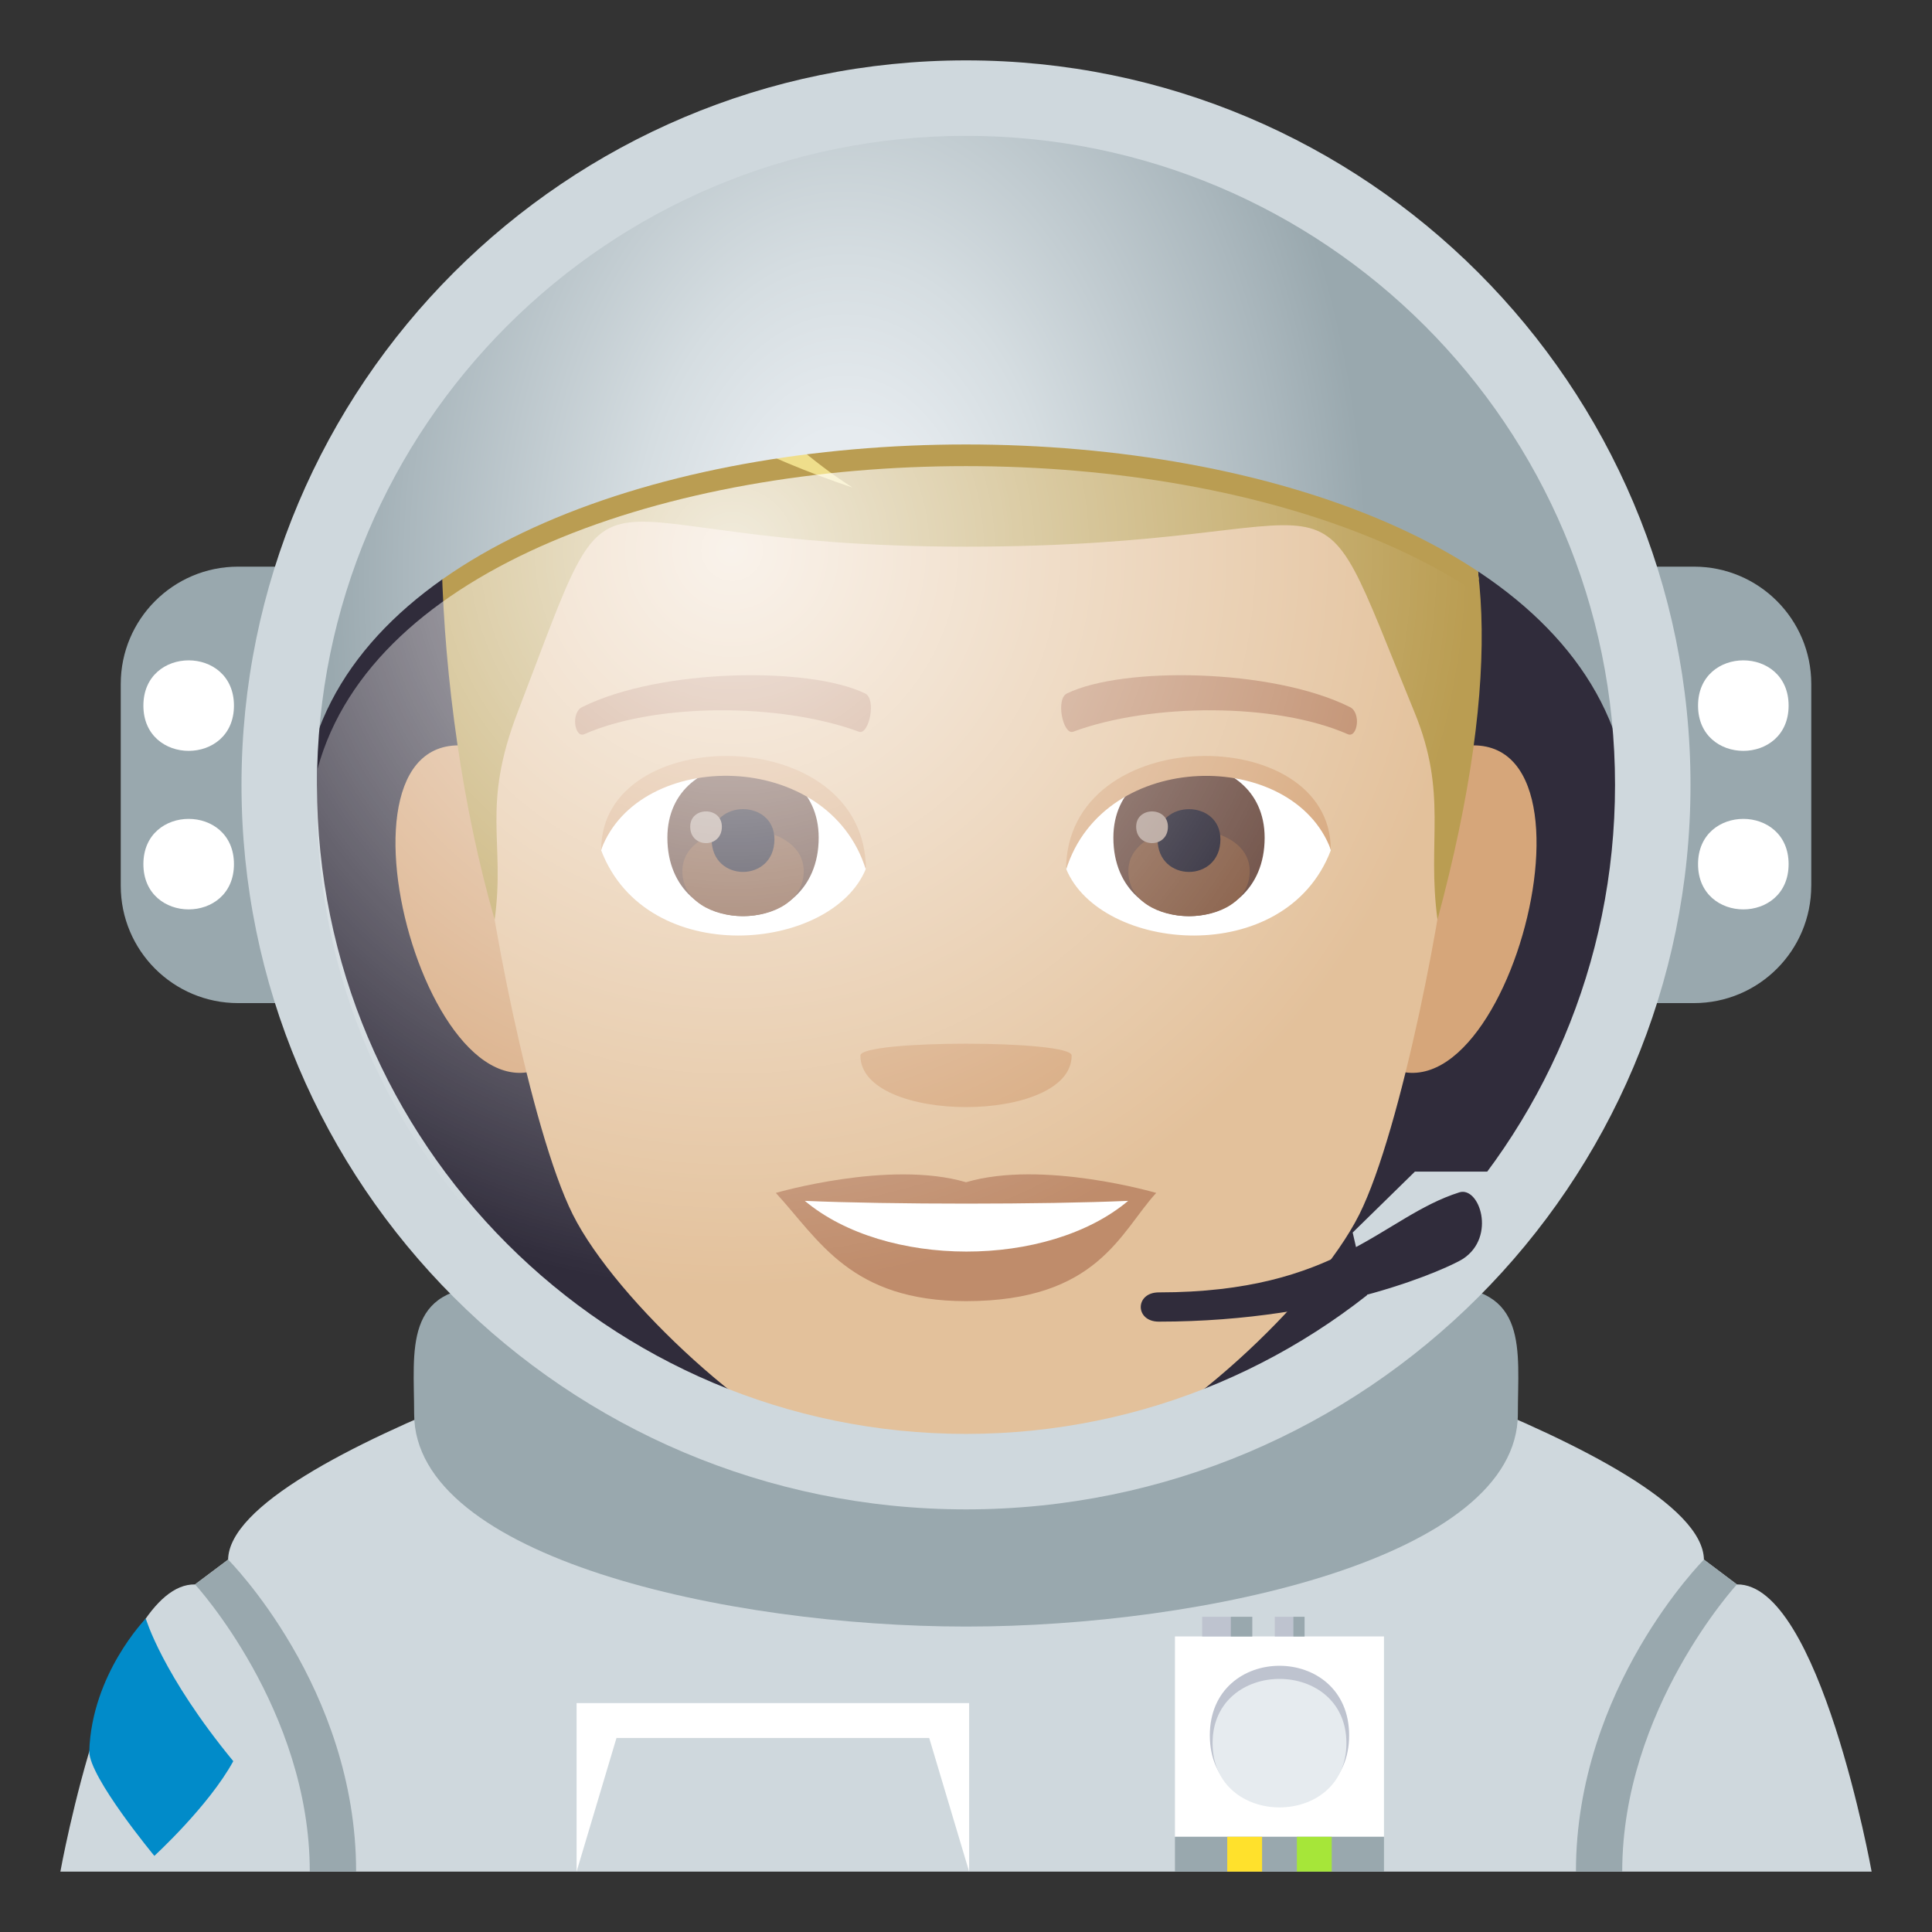 <?xml version="1.0" encoding="utf-8"?>
<!-- Generator: Adobe Illustrator 19.0.0, SVG Export Plug-In . SVG Version: 6.00 Build 0)  -->
<svg version="1.1" id="Layer_1" xmlns="http://www.w3.org/2000/svg" xmlns:xlink="http://www.w3.org/1999/xlink" x="0px" y="0px"
	 width="64px" height="64px" viewBox="0 0 64 64" enable-background="new 0 0 64 64" xml:space="preserve">
<rect x="0" y="0" width="64" height="64" fill="#333333" stroke="none"/>
<path fill="#CFD8DD" d="M57.537,52.486l-1.092-0.822c-0.064-3.563-16.264-8.25-16.264-8.25H23.818c0,0-16.197,4.688-16.262,8.25
	l-1.096,0.822C3.721,52.438,2,62,2,62h60C62,62,60.279,52.438,57.537,52.486z"/>
<path fill="#99A8AE" d="M11.797,62h-1.535c0-5.379-3.801-9.514-3.801-9.514l1.096-0.822C7.557,51.664,11.797,55.904,11.797,62z"/>
<path fill="#99A8AE" d="M52.205,62h1.533c0-5.379,3.799-9.514,3.799-9.514l-1.092-0.822C56.445,51.664,52.205,55.904,52.205,62z"/>
<polygon fill="#FFFFFF" points="19.1,56.418 19.1,62 20.422,57.572 30.781,57.572 32.104,62 32.104,56.418 "/>
<rect x="38.922" y="54.209" fill="#FFFFFF" width="6.924" height="6.637"/>
<rect x="38.922" y="60.846" fill="#99A8AE" width="6.924" height="1.154"/>
<rect x="40.654" y="60.846" fill="#FFE12C" width="1.154" height="1.154"/>
<rect x="42.961" y="60.846" fill="#A6E639" width="1.154" height="1.154"/>
<rect x="39.824" y="53.559" fill="#BEC3CF" width="1.658" height="0.65"/>
<rect x="40.773" y="53.559" fill="#99A8AE" width="0.709" height="0.65"/>
<rect x="42.229" y="53.559" fill="#BEC3CF" width="0.986" height="0.65"/>
<rect x="42.846" y="53.559" fill="#99A8AE" width="0.369" height="0.65"/>
<path fill="#BEC3CF" d="M44.692,57.488c0,3.078-4.615,3.078-4.615,0C40.076,54.412,44.692,54.412,44.692,57.488z"/>
<path fill="#E6EBEF" d="M44.602,57.746c0,2.836-4.434,2.836-4.434,0C40.168,54.906,44.602,54.906,44.602,57.746z"/>
<path fill="#018BC9" d="M4.83,53.617c0,0-1.793,1.834-1.873,4.402c0,0.859,2.156,3.459,2.156,3.459s1.799-1.646,2.615-3.137
	C5.373,55.479,4.83,53.617,4.83,53.617z"/>
<path fill="#99A8AE" d="M47.67,42.609c-2.129,0-29.217,0-31.344,0c-2.984,0-2.607,2.113-2.607,4.226
	c0,4.756,10.385,7.047,18.281,7.047c7.896,0,18.281-2.291,18.281-7.047C50.281,44.723,50.658,42.609,47.67,42.609"/>
<path fill="#99A8AE" d="M60,29.342c0,2.148-1.74,3.887-3.887,3.887H7.887C5.74,33.229,4,31.49,4,29.342v-6.684
	c0-2.146,1.74-3.887,3.887-3.887h48.227c2.146,0,3.887,1.74,3.887,3.887V29.342z"/>
<circle fill="#302C3B" cx="32" cy="26" r="22"/>
<path fill="#FFFFFF" d="M59.25,23.375c0,1.998-3,1.998-3,0C56.25,21.375,59.25,21.375,59.25,23.375z"/>
<path fill="#FFFFFF" d="M59.25,28.625c0,2-3,2-3,0C56.25,26.627,59.25,26.627,59.25,28.625z"/>
<path fill="#FFFFFF" d="M7.75,23.375c0,1.998-3,1.998-3,0C4.75,21.375,7.75,21.375,7.75,23.375z"/>
<path fill="#FFFFFF" d="M7.75,28.625c0,2-3,2-3,0C4.75,26.627,7.75,26.627,7.75,28.625z"/>
<path fill="#D6A67A" d="M15.679,24.737c-5.459-0.984-1.195,14.276,3.078,10.067C20.734,32.854,18.232,25.198,15.679,24.737z"/>
<path fill="#D6A67A" d="M48.323,24.737c-2.553,0.461-5.058,8.116-3.076,10.067C49.52,39.014,53.778,23.753,48.323,24.737z"/>
<path fill="#E3C19B" d="M32.001,6.841c-11.287,0-16.725,8.539-16.043,20.412c0.137,2.389,1.617,10.181,3.015,12.976
	c1.431,2.858,6.216,7.268,9.148,8.18c1.852,0.576,5.906,0.576,7.758,0c2.933-0.912,7.718-5.321,9.15-8.18
	c1.397-2.795,2.878-10.587,3.014-12.976C48.726,15.38,43.287,6.841,32.001,6.841z"/>
<path fill="#BF8C6B" d="M32.001,39.163c-2.539-0.747-6.3,0.354-6.3,0.354c1.432,1.56,2.481,3.585,6.3,3.585
	c4.374,0,5.115-2.298,6.3-3.585C38.301,39.517,34.536,38.413,32.001,39.163z"/>
<path fill="#FFFFFF" d="M26.661,39.78c2.661,2.233,8.036,2.247,10.711,0C34.536,39.902,29.518,39.903,26.661,39.78z"/>
<path fill="#D6A67A" d="M35.5,34.966c0,2.277-6.998,2.277-6.998,0C28.502,34.443,35.5,34.443,35.5,34.966z"/>
<path fill="#EFDE8B" d="M32.001,6.841c-7.765,0-12.456,2.565-14.479,1.579c0,0-0.22,1.325,0.572,2.188c0,0-0.837,0.724-2.187-0.498
	c-1.286,4.178,2.531,6.599,16.093,6.599s10.321-3.303,16.987,2.497C48.334,12.057,43.793,6.841,32.001,6.841z"/>
<path fill="#BA9D52" d="M37.743,13.073c-7.467,2.756-10.196-2.216-17.239-2.696c3.35,1.582,4.985,4.017,7.736,5.774
	c-5.988-2.005-10.382-5.452-10.716-7.717c0,0-0.999,3.307,2.953,5.777c-3.779,0.351-4.567-4.089-4.567-4.089
	c-1.913,3.074-1.648,12.988,0.477,20.344c0.354-2.625-0.452-3.71,0.761-6.874c3.632-9.453,1.294-5.483,14.855-5.483
	c13.56,0,11.111-3.62,14.853,5.483c1.117,2.715,0.407,4.249,0.763,6.874C52.076,13.879,45.665,10.149,37.743,13.073z"/>
<path fill="#FFFFFF" d="M44.084,28.171c-1.509,3.948-7.645,3.369-8.769,0.606C36.17,24.339,43.256,23.96,44.084,28.171z"/>
<path fill="#FFFFFF" d="M19.916,28.171c1.509,3.948,7.646,3.369,8.769,0.606C27.83,24.337,20.746,23.958,19.916,28.171z"/>
<path fill="#BF8C6B" d="M44.71,23.419c-2.582-1.281-7.521-1.344-9.36-0.45c-0.394,0.173-0.135,1.388,0.197,1.271
	c2.565-0.95,6.7-0.973,9.102,0.082C44.968,24.457,45.102,23.599,44.71,23.419z"/>
<path fill="#BF8C6B" d="M19.292,23.419c2.58-1.281,7.519-1.344,9.36-0.45c0.394,0.173,0.135,1.388-0.197,1.271
	c-2.569-0.95-6.7-0.973-9.103,0.082C19.033,24.457,18.9,23.599,19.292,23.419z"/>
<path fill="#613F34" d="M36.882,27.751c0,3.464,5.011,3.464,5.011,0C41.893,24.535,36.882,24.535,36.882,27.751z"/>
<path fill="#7D5037" d="M37.378,28.859c0,1.986,4.02,1.986,4.02,0C41.397,27.016,37.378,27.016,37.378,28.859z"/>
<path fill="#1A1626" d="M38.347,27.805c0,1.438,2.081,1.438,2.081,0C40.428,26.471,38.347,26.471,38.347,27.805z"/>
<path fill="#AB968C" d="M37.637,27.385c0,0.726,1.052,0.726,1.052,0C38.688,26.711,37.637,26.711,37.637,27.385z"/>
<path fill="#613F34" d="M22.108,27.75c0,3.465,5.012,3.465,5.012,0C27.12,24.534,22.108,24.534,22.108,27.75z"/>
<path fill="#7D5037" d="M22.604,28.858c0,1.986,4.02,1.986,4.02,0C26.624,27.015,22.604,27.015,22.604,28.858z"/>
<path fill="#1A1626" d="M23.574,27.805c0,1.438,2.08,1.438,2.08,0C25.654,26.47,23.574,26.47,23.574,27.805z"/>
<path fill="#AB968C" d="M22.864,27.385c0,0.726,1.049,0.726,1.049,0C23.913,26.71,22.864,26.71,22.864,27.385z"/>
<path fill="#D6A67A" d="M44.084,28.142c0-4.239-8.769-4.239-8.769,0.671C36.568,24.784,42.831,24.784,44.084,28.142z"/>
<path fill="#D6A67A" d="M19.916,28.142c0-4.239,8.769-4.239,8.769,0.67C27.434,24.781,21.169,24.781,19.916,28.142z"/>
<radialGradient id="SVGID_1_" cx="28.001" cy="19.167" r="17.316" gradientTransform="matrix(1 0 0 1.5 0 -9.584)" gradientUnits="userSpaceOnUse">
	<stop  offset="0.188" style="stop-color:#E6EBEF"/>
	<stop  offset="0.408" style="stop-color:#D5DDE1"/>
	<stop  offset="0.841" style="stop-color:#AAB7BD"/>
	<stop  offset="1" style="stop-color:#99A8AE"/>
</radialGradient>
<path fill="url(#SVGID_1_)" d="M53.73,25.09c0.176-0.949,0.27-1.92,0.27-2.91c0-10.274-9.85-18.602-22-18.602
	c-12.15,0-22,8.328-22,18.602c0,0.99,0.094,1.961,0.27,2.91C13.76,11.268,50.242,11.268,53.73,25.09z"/>
<path fill="#CFD8DD" d="M32,2C18.746,2,8,12.746,8,26s10.746,24,24,24c13.254,0,24-10.746,24-24S45.254,2,32,2z M32,47.5
	c-11.873,0-21.5-9.627-21.5-21.5c0-11.875,9.627-21.5,21.5-21.5c11.875,0,21.5,9.625,21.5,21.5C53.5,37.873,43.875,47.5,32,47.5z"/>
<polygon fill="#CFD8DD" points="45.518,43.906 44.809,40.83 46.871,38.811 50.715,38.811 "/>
<path fill="#302C3B" d="M38.387,43.781c-0.797,0-0.797-0.969,0-0.969c5.953,0,7.391-2.5,9.953-3.313
	c0.666-0.211,1.234,1.469,0.125,2.201C48.09,41.947,44.262,43.781,38.387,43.781z"/>
<radialGradient id="SVGID_2_" cx="24.25" cy="18.22" r="31.086" gradientUnits="userSpaceOnUse">
	<stop  offset="0" style="stop-color:#FFFFFF"/>
	<stop  offset="0.788" style="stop-color:#FFFFFF;stop-opacity:0"/>
</radialGradient>
<path opacity="0.8" fill="url(#SVGID_2_)" d="M10.521,25.463c-0.016,0.34-0.025,0.681-0.025,1.024
	C10.496,38.395,20.124,47.5,32,47.5c11.876,0,21.504-9.105,21.504-21.013c0-0.344-0.01-0.685-0.025-1.024
	C49.829,12.1,14.173,12.1,10.521,25.463z"/>
</svg>
